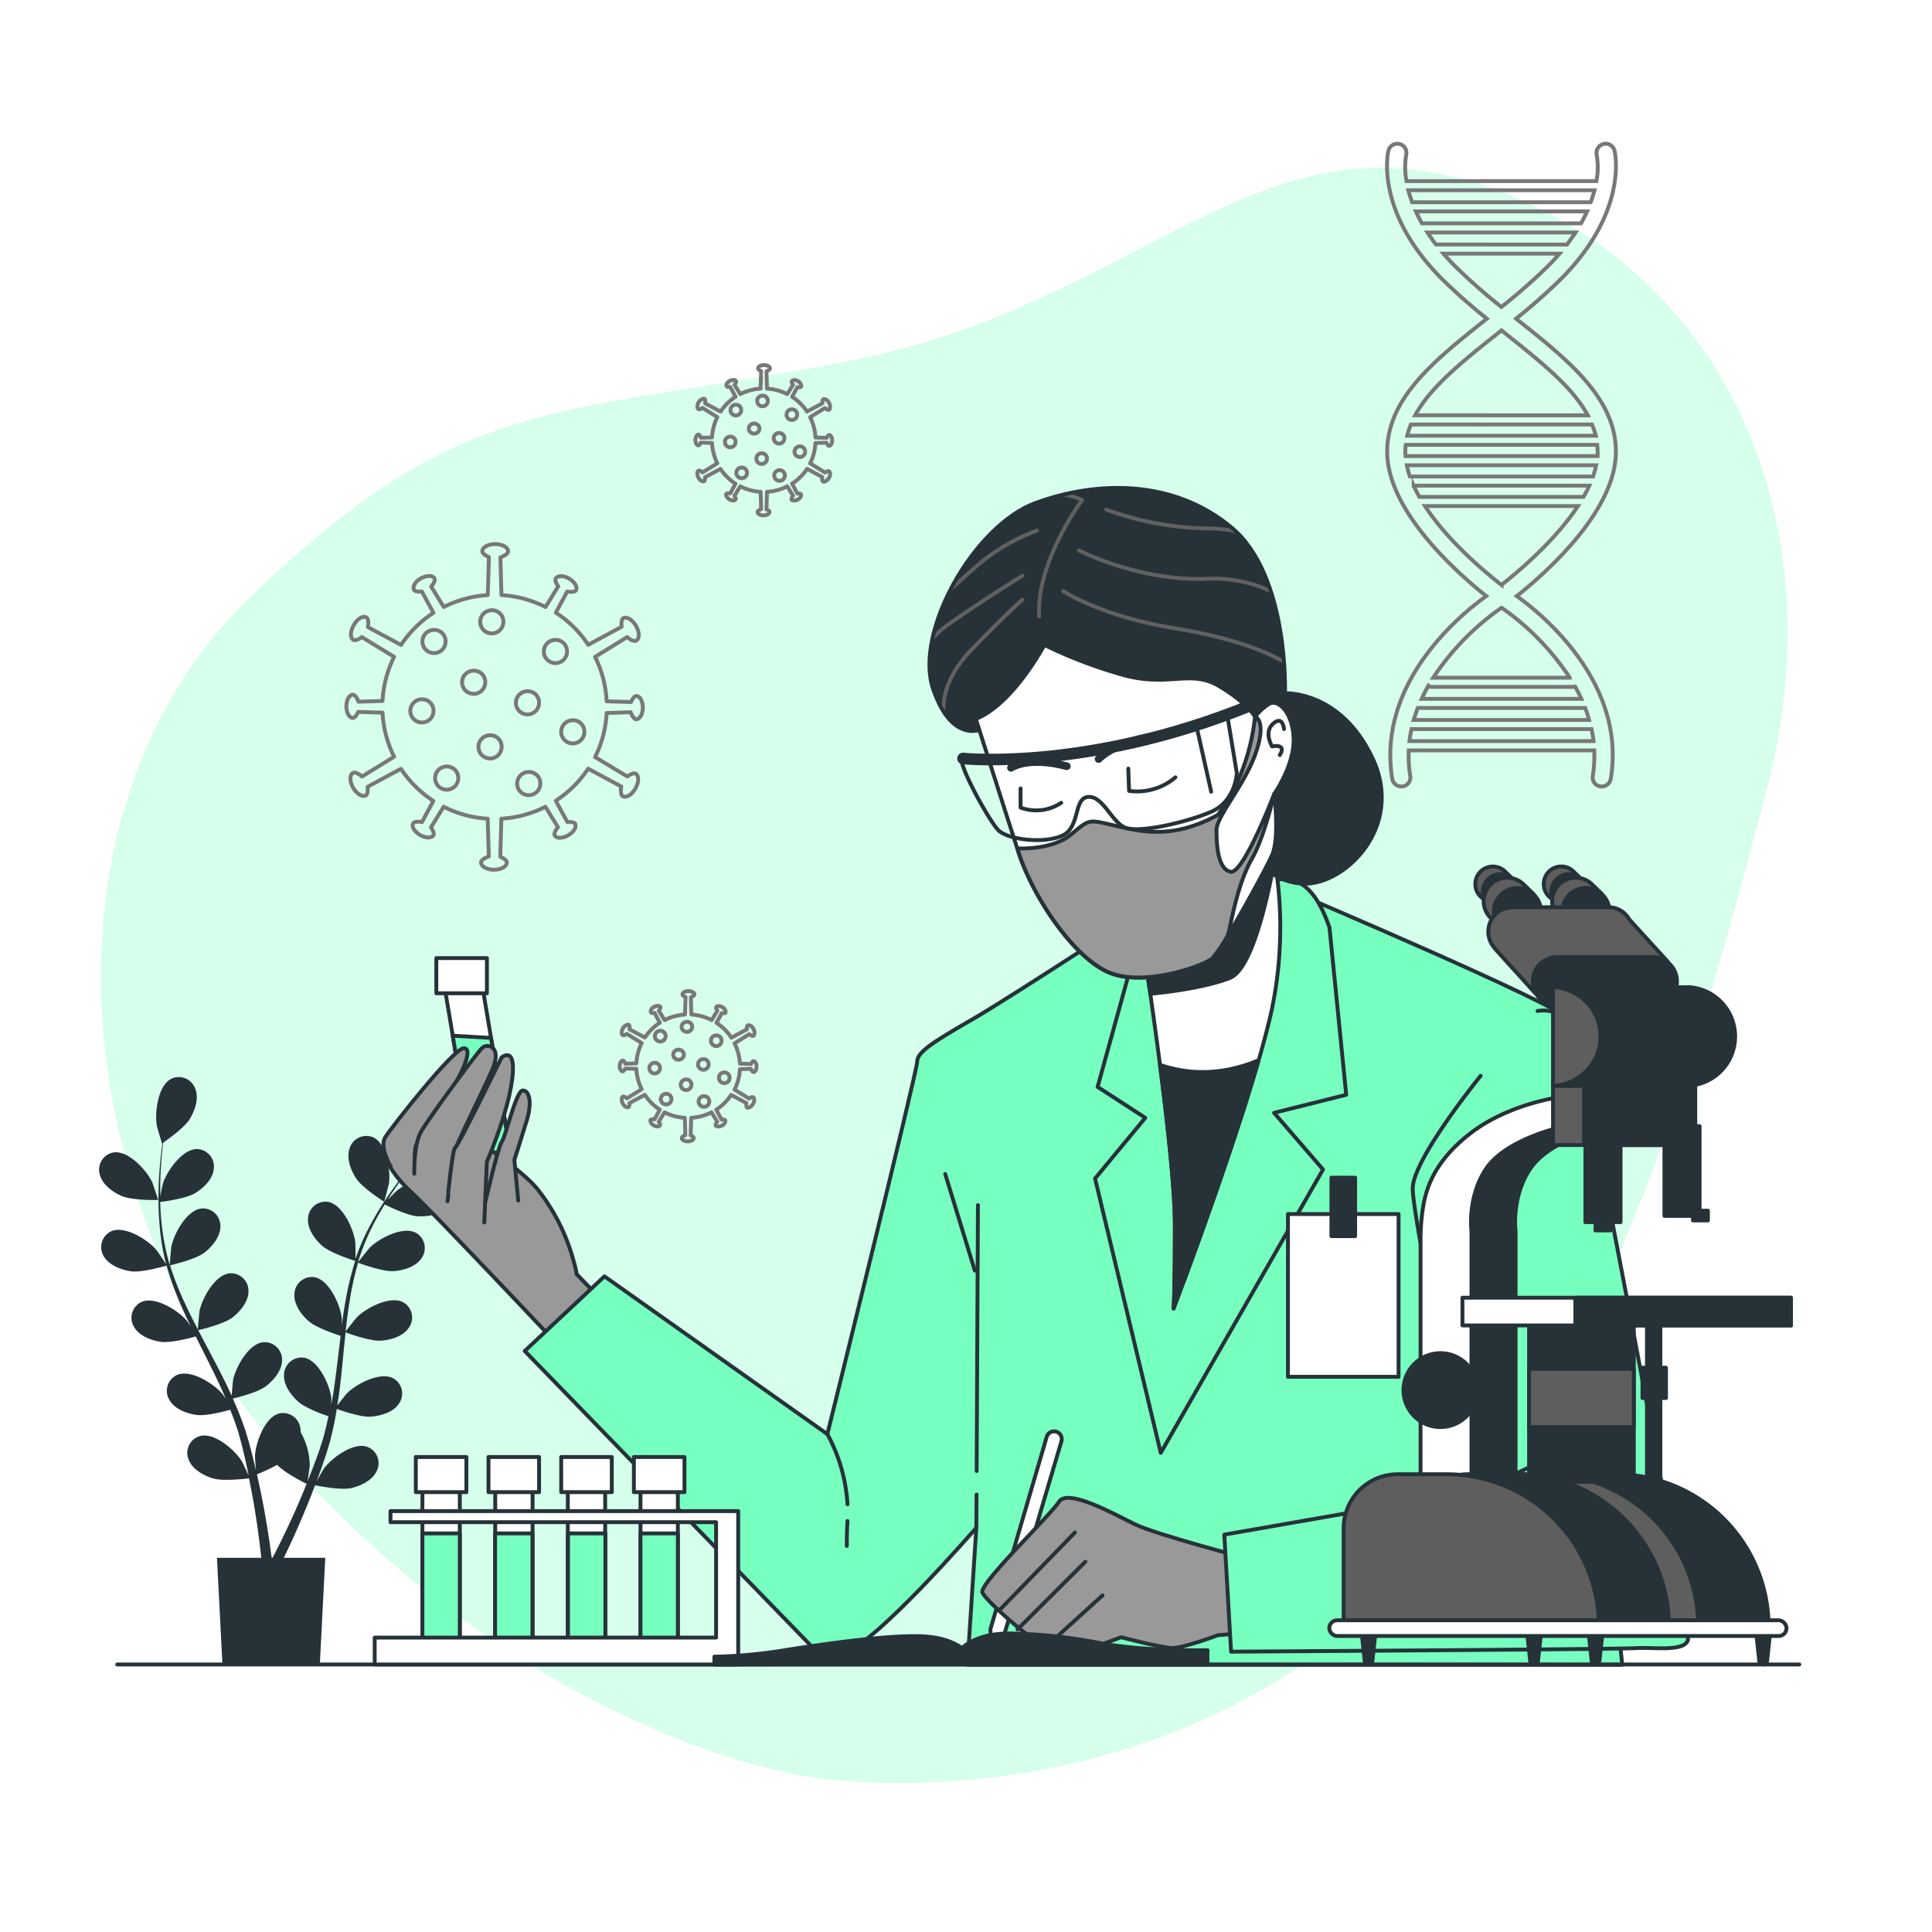 <svg class="animated" id="freepik_stories-blood-test" xmlns="http://www.w3.org/2000/svg" xmlns:xlink="http://www.w3.org/1999/xlink" viewBox="0 0 500 500" version="1.1" xmlns:svgjs="http://svgjs.com/svgjs"><style>svg#freepik_stories-blood-test:not(.animated) .animable {opacity: 0;}svg#freepik_stories-blood-test.animated #freepik--background-simple--inject-82 {animation: 1.5s Infinite  linear floating;animation-delay: 0s;}svg#freepik_stories-blood-test.animated #freepik--Graphics--inject-82 {animation: 1.5s Infinite  linear floating;animation-delay: 0s;}svg#freepik_stories-blood-test.animated #freepik--Plants--inject-82 {animation: 1.5s Infinite  linear floating;animation-delay: 0s;}svg#freepik_stories-blood-test.animated #freepik--Character--inject-82 {animation: 1.5s Infinite  linear floating;animation-delay: 0s;}svg#freepik_stories-blood-test.animated #freepik--Device--inject-82 {animation: 1.5s Infinite  linear floating;animation-delay: 0s;}            @keyframes floating {                0% {                    opacity: 1;                    transform: translateY(0px);                }                50% {                    transform: translateY(-10px);                }                100% {                    opacity: 1;                    transform: translateY(0px);                }            }        </style><g id="freepik--background-simple--inject-82" class="animable" style="transform-origin: 244.374px 252.427px;"><path d="M208.87,459.69s77.87,14.07,142.35-39.53S437.28,277.8,456.66,206.34,446.13,70.4,385.8,48.74,296.21,78.57,219.63,93.52s-99.25,7.31-155.36,61.62S15,314.66,78.9,382.75,208.87,459.69,208.87,459.69Z" style="fill: rgb(119, 255, 192); transform-origin: 244.374px 252.427px;" id="elnkon9eg1tuk" class="animable"></path><g id="el8noyk22pfu"><path d="M208.87,459.69s77.87,14.07,142.35-39.53S437.28,277.8,456.66,206.34,446.13,70.4,385.8,48.74,296.21,78.57,219.63,93.52s-99.25,7.31-155.36,61.62S15,314.66,78.9,382.75,208.87,459.69,208.87,459.69Z" style="fill: rgb(255, 255, 255); opacity: 0.7; transform-origin: 244.374px 252.427px;" class="animable"></path></g></g><g id="freepik--Graphics--inject-82" class="animable animator-active" style="transform-origin: 253.921px 166.288px;"><path d="M163.22,184.33c.24.7.83,1.8,1.44,1.8.94,0,1.7-1.36,1.7-3s-.76-3-1.7-3c-.55,0-1.11,1-1.36,1.56l-6.3-.19A28.85,28.85,0,0,0,154,170l8.3-5.12c.61.53,1.77,1.26,2.35.92.9-.51.88-2.23-.05-3.82s-2.39-2.47-3.28-2c-.53.31-.53,1.54-.44,2.23l-8.64,4.66a29.13,29.13,0,0,0-8.39-8.31l2.94-5.47c.72.14,2,.19,2.28-.34.46-.81-.33-2.15-1.78-3s-3-.86-3.48,0c-.28.48.28,1.45.66,2l-3.29,5.35a29,29,0,0,0-11.4-3.09l-.28-9.75c.77-.26,2-.91,2-1.58,0-1-1.5-1.87-3.34-1.87s-3.34.84-3.34,1.87c0,.61,1.06,1.22,1.71,1.5l-.29,9.83a29,29,0,0,0-11.39,3.09l-3.26-5.29c.49-.55,1.15-1.61.84-2.14-.47-.81-2-.79-3.48,0s-2.25,2.17-1.78,3c.28.48,1.4.48,2,.4l3,5.53a29.26,29.26,0,0,0-8.39,8.31l-8.57-4.62c.16-.79.21-2.16-.38-2.5-.89-.52-2.36.36-3.28,2s-1,3.31-.05,3.82c.53.31,1.59-.31,2.15-.73L102,170a28.68,28.68,0,0,0-3,11.41l-6.23.19c-.23-.7-.82-1.8-1.43-1.8-.94,0-1.7,1.36-1.7,3s.76,3,1.7,3c.55,0,1.11-1,1.36-1.56l6.3.19a28.68,28.68,0,0,0,3,11.41l-8.3,5.12c-.61-.53-1.77-1.26-2.36-.92-.89.51-.87,2.23.05,3.82s2.4,2.47,3.29,2c.53-.31.53-1.54.44-2.23l8.64-4.66a29.26,29.26,0,0,0,8.39,8.31l-2.94,5.47c-.73-.14-2-.19-2.28.34-.47.81.33,2.15,1.78,3s3,.86,3.48.05c.28-.48-.28-1.45-.67-2l3.3-5.35a29,29,0,0,0,11.4,3.09l.28,9.75c-.77.27-2,.91-2,1.58,0,1,1.5,1.87,3.34,1.87s3.34-.84,3.34-1.87c0-.61-1.07-1.22-1.71-1.5l.28-9.83a29,29,0,0,0,11.4-3.09l3.26,5.29c-.49.55-1.15,1.61-.84,2.14.47.81,2,.79,3.48-.05s2.24-2.17,1.78-3c-.28-.48-1.4-.48-2-.4l-3-5.53a29.26,29.26,0,0,0,8.39-8.31l8.56,4.62c-.15.79-.2,2.16.38,2.5.9.51,2.37-.36,3.29-2s.95-3.31.05-3.82c-.53-.31-1.59.31-2.15.73L154,195.93a28.68,28.68,0,0,0,3-11.41Z" style="fill: none; stroke: rgb(120, 120, 120); stroke-linecap: round; stroke-linejoin: round; transform-origin: 128px 182.945px;" id="elxeeuw72w2j" class="animable"></path><path d="M130.27,160.78a3,3,0,1,1-3-2.85A2.93,2.93,0,0,1,130.27,160.78Z" style="fill: none; stroke: rgb(120, 120, 120); stroke-linecap: round; stroke-linejoin: round; transform-origin: 127.274px 160.93px;" id="els8vy8dnc1e" class="animable"></path><path d="M112.19,183.83a3,3,0,1,1-3-2.85A2.93,2.93,0,0,1,112.19,183.83Z" style="fill: none; stroke: rgb(120, 120, 120); stroke-linecap: round; stroke-linejoin: round; transform-origin: 109.194px 183.98px;" id="eljyd7zmlk3n" class="animable"></path><path d="M125.58,176.42a3,3,0,1,1-3-2.85A2.93,2.93,0,0,1,125.58,176.42Z" style="fill: none; stroke: rgb(120, 120, 120); stroke-linecap: round; stroke-linejoin: round; transform-origin: 122.584px 176.57px;" id="el2owfwryv071" class="animable"></path><path d="M118.6,201.22a3,3,0,1,1-3-2.85A2.93,2.93,0,0,1,118.6,201.22Z" style="fill: none; stroke: rgb(120, 120, 120); stroke-linecap: round; stroke-linejoin: round; transform-origin: 115.604px 201.37px;" id="ellf7q40dx32a" class="animable"></path><path d="M151.23,189.25a3,3,0,1,1-3-2.85A2.93,2.93,0,0,1,151.23,189.25Z" style="fill: none; stroke: rgb(120, 120, 120); stroke-linecap: round; stroke-linejoin: round; transform-origin: 148.234px 189.4px;" id="eletvpd57zo0c" class="animable"></path><path d="M129.82,193.14a3,3,0,1,1-3-2.85A2.93,2.93,0,0,1,129.82,193.14Z" style="fill: none; stroke: rgb(120, 120, 120); stroke-linecap: round; stroke-linejoin: round; transform-origin: 126.824px 193.29px;" id="elo6d1axxvii" class="animable"></path><path d="M139.51,181.74a3,3,0,1,1-3-2.85A2.93,2.93,0,0,1,139.51,181.74Z" style="fill: none; stroke: rgb(120, 120, 120); stroke-linecap: round; stroke-linejoin: round; transform-origin: 136.514px 181.89px;" id="ellpfmihpks7c" class="animable"></path><path d="M146.74,168.46a3,3,0,1,1-3-2.85A2.93,2.93,0,0,1,146.74,168.46Z" style="fill: none; stroke: rgb(120, 120, 120); stroke-linecap: round; stroke-linejoin: round; transform-origin: 143.744px 168.61px;" id="elfn632ny0a7m" class="animable"></path><path d="M139.83,202.64a3,3,0,1,1-3-2.85A2.92,2.92,0,0,1,139.83,202.64Z" style="fill: none; stroke: rgb(120, 120, 120); stroke-linecap: round; stroke-linejoin: round; transform-origin: 136.834px 202.789px;" id="el0avnamw7dsm" class="animable"></path><path d="M115.32,165.87a3,3,0,1,1-3-2.85A2.92,2.92,0,0,1,115.32,165.87Z" style="fill: none; stroke: rgb(120, 120, 120); stroke-linecap: round; stroke-linejoin: round; transform-origin: 112.324px 166.019px;" id="elznc7em3nwzc" class="animable"></path><path d="M194.35,276.6c.11.32.38.83.66.83.43,0,.79-.63.79-1.4s-.36-1.4-.79-1.4c-.25,0-.51.45-.63.72l-2.9-.09A13.31,13.31,0,0,0,190.1,270l3.82-2.36c.28.24.82.58,1.09.42s.4-1,0-1.76-1.11-1.14-1.52-.9c-.24.14-.24.7-.2,1l-4,2.15a13.32,13.32,0,0,0-3.87-3.83l1.36-2.52c.33.06.91.08,1-.16s-.15-1-.82-1.38-1.39-.4-1.6,0c-.13.22.12.67.3.9L184.18,264a13.44,13.44,0,0,0-5.25-1.43l-.14-4.49c.36-.13.92-.42.92-.73,0-.48-.69-.86-1.54-.86s-1.54.38-1.54.86c0,.28.49.56.79.69l-.14,4.53A13.44,13.44,0,0,0,172,264l-1.5-2.44c.22-.26.52-.74.38-1s-.93-.36-1.6,0-1,1-.82,1.38.64.22.93.19l1.38,2.55a13.32,13.32,0,0,0-3.87,3.83l-4-2.13c.07-.36.09-1-.18-1.15s-1.09.16-1.51.9-.44,1.53,0,1.76c.25.15.74-.14,1-.33l3.86,2.38a13.31,13.31,0,0,0-1.38,5.26l-2.87.09c-.11-.33-.38-.83-.66-.83s-.79.62-.79,1.4.36,1.4.79,1.4c.25,0,.51-.45.63-.72l2.9.08a13.32,13.32,0,0,0,1.38,5.27l-3.82,2.36c-.28-.25-.82-.58-1.09-.43s-.4,1,0,1.77,1.11,1.14,1.52.9c.24-.14.24-.71.2-1l4-2.15a13.36,13.36,0,0,0,3.87,3.84l-1.36,2.52c-.33-.07-.91-.09-1.05.16s.15,1,.82,1.38,1.39.39,1.61,0-.13-.67-.31-.91l1.52-2.46a13.26,13.26,0,0,0,5.25,1.42l.14,4.5c-.36.12-.92.42-.92.73,0,.47.69.86,1.54.86s1.54-.39,1.54-.86c0-.28-.49-.57-.79-.69l.14-4.54a13.26,13.26,0,0,0,5.25-1.42l1.5,2.43c-.22.26-.52.75-.38,1s.93.37,1.6,0,1-1,.82-1.38c-.13-.22-.64-.22-.93-.18l-1.38-2.55a13.36,13.36,0,0,0,3.87-3.84l3.95,2.13c-.07.37-.09,1,.18,1.16s1.09-.17,1.52-.91.43-1.52,0-1.76c-.25-.14-.74.14-1,.34L190.1,282a13.32,13.32,0,0,0,1.38-5.27Z" style="fill: none; stroke: rgb(120, 120, 120); stroke-linecap: round; stroke-linejoin: round; transform-origin: 178.085px 275.935px;" id="el0esw19xeu0s" class="animable"></path><ellipse cx="177.77" cy="265.74" rx="1.38" ry="1.31" style="fill: none; stroke: rgb(120, 120, 120); stroke-linecap: round; stroke-linejoin: round; transform-origin: 177.77px 265.74px;" id="elgjxn02to0ls" class="animable"></ellipse><path d="M170.81,276.37a1.38,1.38,0,1,1-1.38-1.32A1.35,1.35,0,0,1,170.81,276.37Z" style="fill: none; stroke: rgb(120, 120, 120); stroke-linecap: round; stroke-linejoin: round; transform-origin: 169.431px 276.43px;" id="el1d1hzg93s42" class="animable"></path><ellipse cx="175.61" cy="272.95" rx="1.38" ry="1.31" style="fill: none; stroke: rgb(120, 120, 120); stroke-linecap: round; stroke-linejoin: round; transform-origin: 175.61px 272.95px;" id="el9ly4bq30khs" class="animable"></ellipse><path d="M173.77,284.39a1.38,1.38,0,1,1-1.38-1.32A1.35,1.35,0,0,1,173.77,284.39Z" style="fill: none; stroke: rgb(120, 120, 120); stroke-linecap: round; stroke-linejoin: round; transform-origin: 172.391px 284.45px;" id="elxcynluf7o4" class="animable"></path><path d="M188.82,278.87a1.38,1.38,0,1,1-1.38-1.32A1.35,1.35,0,0,1,188.82,278.87Z" style="fill: none; stroke: rgb(120, 120, 120); stroke-linecap: round; stroke-linejoin: round; transform-origin: 187.441px 278.93px;" id="el185s2s0ialf" class="animable"></path><path d="M178.94,280.66a1.38,1.38,0,1,1-1.38-1.31A1.35,1.35,0,0,1,178.94,280.66Z" style="fill: none; stroke: rgb(120, 120, 120); stroke-linecap: round; stroke-linejoin: round; transform-origin: 177.562px 280.73px;" id="elwytr8arp0rc" class="animable"></path><path d="M183.41,275.4a1.38,1.38,0,1,1-1.38-1.31A1.35,1.35,0,0,1,183.41,275.4Z" style="fill: none; stroke: rgb(120, 120, 120); stroke-linecap: round; stroke-linejoin: round; transform-origin: 182.032px 275.47px;" id="el1npsvdschmsi" class="animable"></path><path d="M186.75,269.28a1.38,1.38,0,1,1-1.38-1.32A1.35,1.35,0,0,1,186.75,269.28Z" style="fill: none; stroke: rgb(120, 120, 120); stroke-linecap: round; stroke-linejoin: round; transform-origin: 185.371px 269.34px;" id="elq2y7k5djxg8" class="animable"></path><path d="M183.56,285a1.38,1.38,0,1,1-1.38-1.31A1.35,1.35,0,0,1,183.56,285Z" style="fill: none; stroke: rgb(120, 120, 120); stroke-linecap: round; stroke-linejoin: round; transform-origin: 182.182px 285.07px;" id="elw33dwg9qvn9" class="animable"></path><path d="M172.26,268.08a1.39,1.39,0,1,1-1.39-1.31A1.35,1.35,0,0,1,172.26,268.08Z" style="fill: none; stroke: rgb(120, 120, 120); stroke-linecap: round; stroke-linejoin: round; transform-origin: 170.872px 268.16px;" id="elwqp02mnldgf" class="animable"></path><path d="M213.91,114.56c.11.33.38.83.66.83.44,0,.79-.62.79-1.4s-.35-1.4-.79-1.4c-.25,0-.51.45-.63.72l-2.9-.08a13.32,13.32,0,0,0-1.38-5.27l3.82-2.36c.29.25.82.58,1.09.43s.4-1,0-1.77-1.11-1.14-1.52-.9c-.24.14-.24.71-.2,1l-4,2.15A13.36,13.36,0,0,0,205,102.7l1.36-2.52c.33.07.91.09,1-.16s-.15-1-.82-1.37-1.39-.4-1.6,0,.13.67.3.91L203.74,102a13.26,13.26,0,0,0-5.25-1.42l-.13-4.5c.35-.12.91-.42.91-.73,0-.47-.69-.86-1.54-.86s-1.54.39-1.54.86c0,.28.49.57.79.69l-.13,4.54a13.26,13.26,0,0,0-5.26,1.42l-1.5-2.43c.22-.26.52-.75.38-1s-.93-.37-1.6,0-1,1-.82,1.38c.13.22.64.22.93.18l1.38,2.55a13.36,13.36,0,0,0-3.87,3.84l-4-2.13c.07-.37.09-1-.18-1.16s-1.09.17-1.51.91-.44,1.52,0,1.76c.25.14.74-.14,1-.34l3.85,2.38a13.49,13.49,0,0,0-1.38,5.27l-2.87.08c-.11-.32-.38-.83-.66-.83s-.78.63-.78,1.4.35,1.4.78,1.4c.25,0,.51-.44.63-.72l2.9.09a13.48,13.48,0,0,0,1.38,5.26l-3.82,2.36c-.28-.24-.82-.58-1.09-.42s-.4,1,0,1.76,1.11,1.14,1.52.91c.24-.15.24-.71.2-1l4-2.15a13.32,13.32,0,0,0,3.87,3.83L189,127.69c-.33-.06-.91-.08-1.05.16s.15,1,.82,1.38,1.39.4,1.61,0c.12-.22-.13-.67-.31-.9l1.52-2.47a13.49,13.49,0,0,0,5.26,1.43l.13,4.49c-.36.13-.92.42-.92.73,0,.48.69.87,1.54.87s1.54-.39,1.54-.87c0-.28-.49-.56-.78-.69l.13-4.53a13.44,13.44,0,0,0,5.25-1.43l1.51,2.44c-.23.26-.53.74-.39,1s.93.36,1.6,0,1-1,.82-1.38c-.13-.22-.64-.22-.93-.19L205,125.17a13.32,13.32,0,0,0,3.87-3.83l3.95,2.13c-.07.37-.09,1,.18,1.15s1.09-.16,1.52-.9.43-1.53,0-1.76c-.24-.14-.74.14-1,.33l-3.86-2.38a13.31,13.31,0,0,0,1.38-5.26Z" style="fill: none; stroke: rgb(120, 120, 120); stroke-linecap: round; stroke-linejoin: round; transform-origin: 197.66px 113.935px;" id="elqudgwyr752" class="animable"></path><path d="M198.71,103.7a1.38,1.38,0,1,1-1.38-1.31A1.34,1.34,0,0,1,198.71,103.7Z" style="fill: none; stroke: rgb(120, 120, 120); stroke-linecap: round; stroke-linejoin: round; transform-origin: 197.332px 103.77px;" id="el39vlyg3m0r2" class="animable"></path><path d="M190.37,114.33A1.38,1.38,0,1,1,189,113,1.35,1.35,0,0,1,190.37,114.33Z" style="fill: none; stroke: rgb(120, 120, 120); stroke-linecap: round; stroke-linejoin: round; transform-origin: 188.991px 114.38px;" id="els29qmku91fg" class="animable"></path><ellipse cx="195.17" cy="110.91" rx="1.38" ry="1.31" style="fill: none; stroke: rgb(120, 120, 120); stroke-linecap: round; stroke-linejoin: round; transform-origin: 195.17px 110.91px;" id="ela1xsz3pi3df" class="animable"></ellipse><path d="M193.33,122.35A1.38,1.38,0,1,1,192,121,1.35,1.35,0,0,1,193.33,122.35Z" style="fill: none; stroke: rgb(120, 120, 120); stroke-linecap: round; stroke-linejoin: round; transform-origin: 191.95px 122.379px;" id="elkdsim81qgs" class="animable"></path><path d="M208.38,116.83a1.38,1.38,0,1,1-1.38-1.31A1.34,1.34,0,0,1,208.38,116.83Z" style="fill: none; stroke: rgb(120, 120, 120); stroke-linecap: round; stroke-linejoin: round; transform-origin: 207.002px 116.9px;" id="el0e5sgru5eiqn" class="animable"></path><path d="M198.5,118.63a1.38,1.38,0,1,1-1.38-1.32A1.35,1.35,0,0,1,198.5,118.63Z" style="fill: none; stroke: rgb(120, 120, 120); stroke-linecap: round; stroke-linejoin: round; transform-origin: 197.121px 118.69px;" id="elcs3zbagizmk" class="animable"></path><path d="M203,113.37a1.38,1.38,0,1,1-1.38-1.32A1.35,1.35,0,0,1,203,113.37Z" style="fill: none; stroke: rgb(120, 120, 120); stroke-linecap: round; stroke-linejoin: round; transform-origin: 201.621px 113.43px;" id="el0h9mwtwuxw5i" class="animable"></path><path d="M206.31,107.24a1.38,1.38,0,1,1-1.38-1.31A1.35,1.35,0,0,1,206.31,107.24Z" style="fill: none; stroke: rgb(120, 120, 120); stroke-linecap: round; stroke-linejoin: round; transform-origin: 204.932px 107.31px;" id="el5gz2f73k2dv" class="animable"></path><path d="M203.12,123a1.38,1.38,0,1,1-1.38-1.32A1.34,1.34,0,0,1,203.12,123Z" style="fill: none; stroke: rgb(120, 120, 120); stroke-linecap: round; stroke-linejoin: round; transform-origin: 201.741px 123.06px;" id="elj4577gigqf" class="animable"></path><path d="M191.82,106.05a1.39,1.39,0,1,1-1.38-1.31A1.34,1.34,0,0,1,191.82,106.05Z" style="fill: none; stroke: rgb(120, 120, 120); stroke-linecap: round; stroke-linejoin: round; transform-origin: 190.432px 106.13px;" id="el0s3klo6eajq" class="animable"></path><path d="M418.19,116.91c0-13.87-12.36-23.71-25.45-34.13-.13-.1-.26-.2-.38-.31a148.63,148.63,0,0,0,11.54-10.2C421.39,54.78,418,39.64,417.83,39A2.35,2.35,0,0,0,415,37.26a2.38,2.38,0,0,0-1.77,2.84,19.26,19.26,0,0,1-.07,6.78H364a19.49,19.49,0,0,1-.08-6.78,2.36,2.36,0,0,0-4.59-1.1c-.16.64-3.56,15.78,13.92,33.27a150.64,150.64,0,0,0,11.55,10.2l-.38.31C371.34,93.2,359,103,359,116.91c0,15.11,17.52,30.87,25.64,37.36-5.88,4.19-28.46,22.07-24.33,47.26a2.37,2.37,0,0,0,2.33,2,1.69,1.69,0,0,0,.38,0,2.36,2.36,0,0,0,1.95-2.71,31.72,31.72,0,0,1-.38-6.61h48a32.42,32.42,0,0,1-.38,6.61,2.35,2.35,0,0,0,1.95,2.71,1.64,1.64,0,0,0,.38,0,2.37,2.37,0,0,0,2.33-2c4.14-25.27-18.6-43.18-24.33-47.26C400.62,147.83,418.19,132.05,418.19,116.91Zm-54.49,0a17.53,17.53,0,0,1,.11-1.78h49.55a17.53,17.53,0,0,1,.1,1.78c0,.37,0,.75,0,1.13H363.76C363.73,117.66,363.7,117.28,363.7,116.91Zm49.38,3.5a22.82,22.82,0,0,1-.8,2.9H364.89a21.28,21.28,0,0,1-.8-2.9Zm-.1-7.64H364.19a20.54,20.54,0,0,1,.94-2.91H412A20.54,20.54,0,0,1,413,112.77Zm-47.13,12.91h45.46c-.44,1-.94,1.94-1.49,2.91H367.34C366.79,127.62,366.29,126.65,365.85,125.68Zm3.58-65.51h38.31c-.66,1-1.38,2-2.2,3.11H371.62C370.81,62.22,370.09,61.19,369.43,60.17Zm39.74-2.36H368c-.6-1.07-1.11-2.1-1.56-3.1h44.31C410.29,55.71,409.77,56.74,409.17,57.81Zm3.49-8.57a29.9,29.9,0,0,1-1,3.1H365.46c-.4-1.09-.71-2.13-1-3.1ZM376.61,68.92c-1.11-1.11-2.12-2.2-3.05-3.28h30.05c-.93,1.08-1.94,2.17-3.05,3.28a150.81,150.81,0,0,1-12,10.53A150.66,150.66,0,0,1,376.61,68.92Zm10.76,17.56,1.21-1,1.22,1c9,7.19,17.17,13.7,21.12,21H366.24C370.2,100.18,378.33,93.67,387.37,86.48Zm-16.94,91.28h36.9a1.08,1.08,0,0,0,.31-.07c.58,1,1.11,2.08,1.61,3.17H367.92c.54-1.17,1.12-2.3,1.74-3.4A1.17,1.17,0,0,0,370.43,177.76Zm-3.51,5.46h43.33c.39,1,.73,2.05,1,3.11h-45.4C366.19,185.27,366.53,184.23,366.92,183.22Zm-2.16,8.57c.12-1,.31-2.08.53-3.1h46.59c.22,1,.4,2.05.53,3.1Zm41.5-16.4H370.91a67.14,67.14,0,0,1,17.67-18.1l.05,0A67.14,67.14,0,0,1,406.26,175.39Zm-17.67-24c-4.59-3.59-14-11.52-19.8-20.42h39.58C402.51,139.86,393.12,147.81,388.59,151.37Z" style="fill: none; stroke: rgb(120, 120, 120); stroke-miterlimit: 10; transform-origin: 388.582px 120.369px;" id="elv6w08eq0bq" class="animable"></path></g><g id="freepik--Plants--inject-82" class="animable" style="transform-origin: 74.508px 354.576px;"><path d="M31.47,309.51c2.75,1.2,9.46,1.05,9.47,1.05s-1.44-4.4-1.57-4.66c-1.48-3.09-6.13-8.18-9.93-7.66a4.52,4.52,0,0,0-3.63,5.67C26.44,306.54,29.13,308.49,31.47,309.51Z" style="fill: rgb(38, 50, 56); transform-origin: 33.293px 304.385px;" id="elj4hzh2kfw5" class="animable"></path><path d="M33.79,329c2.85.42,8.84-1.32,9.32-1.46a80.56,80.56,0,0,0,3.63,10.06c.83,1.9,1.72,3.8,2.63,5.69-.54-.8-1-1.51-1.12-1.6-2.23-2.59-8.07-6.26-11.59-4.77a4.53,4.53,0,0,0-2,6.43c1.3,2.37,4.42,3.54,6.94,3.91s7.7-1,9.06-1.39c.36.72.71,1.45,1.07,2.17,1.73,3.45,3.48,6.89,5.09,10.32.57,1.21,1.08,2.42,1.6,3.63-.48-.72-.9-1.31-1-1.39-2.24-2.59-8.07-6.27-11.6-4.77a4.52,4.52,0,0,0-2,6.43c1.3,2.37,4.41,3.54,6.94,3.91s7.2-.88,8.81-1.32c.5,1.25,1,2.5,1.42,3.74.27.85.59,1.65.81,2.52s.47,1.71.71,2.55c.39,1.64.81,3.32,1.15,4.92.24,1.12.46,2.18.68,3.26-.55-1.21-1.68-3.55-1.8-3.74-1.82-2.89-7-7.41-10.74-6.47a4.53,4.53,0,0,0-3,6.06c.92,2.53,3.82,4.16,6.26,4.91,2.69.82,8.64.07,9.38,0,.36,1.78.69,3.51,1,5.15,1,5.68,1.62,10.45,2,13.79.07.59.12,1.12.18,1.62H56.15l1.4,27.24H82.79l1.39-27.24H73.46c.08-.16.15-.32.23-.49,1.48-3.07,3.52-7.47,5.72-12.87.7-1.7,1.42-3.53,2.13-5.42.72.15,6.61,1.35,9.36.73,2.48-.57,5.5-2,6.61-4.44a4.52,4.52,0,0,0-2.5-6.25c-3.62-1.22-9.16,2.9-11.19,5.65-.12.16-1.22,2.06-1.89,3.28.29-.78.57-1.52.86-2.32.58-1.58,1.11-3.17,1.69-4.88l.76-2.54c.27-.84.45-1.76.68-2.65.49-2.07.89-4.19,1.24-6.34,1.39.51,6.32,2.22,8.88,2s5.74-1.11,7.21-3.37a4.53,4.53,0,0,0-1.52-6.57c-3.4-1.75-9.5,1.48-11.92,3.89-.15.15-1.69,2.08-2.52,3.15.2-1.29.41-2.58.58-3.89.47-3.8.83-7.65,1.2-11.5.12-1.17.24-2.34.37-3.52.49.19,6.31,2.35,9.17,2.15,2.55-.18,5.74-1.11,7.22-3.37A4.54,4.54,0,0,0,104.3,337c-3.4-1.75-9.49,1.48-11.91,3.89-.19.18-2.4,2.95-2.93,3.69.27-2.59.57-5.16,1-7.68a80.06,80.06,0,0,1,2.21-10.11c.23.09,6.29,2.38,9.23,2.17,2.54-.18,5.73-1.11,7.21-3.37a4.53,4.53,0,0,0-1.52-6.57c-3.4-1.75-9.5,1.48-11.92,3.89-.19.19-2.57,3.17-3,3.75.06-.2.1-.4.16-.59a58.22,58.22,0,0,1,4-9.56c.87-1.71,1.8-3.28,2.73-4.8,1.09.54,6.08,3,8.74,3.07s5.83-.47,7.54-2.56a4.53,4.53,0,0,0-.79-6.69c-3.19-2.12-9.6.42-12.27,2.55-.15.12-1.5,1.46-2.46,2.45.43-.68.86-1.38,1.29-2,1.6-2.41,3.22-4.51,4.66-6.37.83-1.05,1.6-2,2.33-2.84,1.35,0,6.76-.19,9.13-1.3s5-3.11,5.51-5.75a4.54,4.54,0,0,0-3.79-5.58c-3.8-.41-8.32,4.81-9.71,7.93-.12.27-1.52,4.7-1.45,4.7h.08c-.72.82-1.48,1.7-2.29,2.68-1.49,1.83-3.15,3.91-4.81,6.3a78.32,78.32,0,0,0-5,7.94A58.8,58.8,0,0,0,92,325.8s0,.08,0,.12c0-1.12,0-4.26-.06-4.5-.44-3.39-3.28-9.67-7-10.37a4.52,4.52,0,0,0-5.22,4.26c-.22,2.69,1.73,5.38,3.63,7.08,2.15,1.92,8.11,3.78,8.58,3.92a81.39,81.39,0,0,0-2.52,10.4c-.36,2-.67,4.12-.94,6.2,0-1,0-1.84-.05-2-.44-3.39-3.28-9.67-7-10.37a4.53,4.53,0,0,0-5.22,4.26c-.22,2.69,1.73,5.38,3.64,7.08s7,3.41,8.32,3.84c-.1.8-.21,1.6-.3,2.4-.46,3.84-.9,7.67-1.45,11.42-.19,1.32-.43,2.61-.67,3.91,0-.86,0-1.59,0-1.7-.44-3.39-3.28-9.67-7-10.37a4.54,4.54,0,0,0-5.23,4.26c-.22,2.69,1.74,5.38,3.64,7.08S83.44,366,85,366.52c-.28,1.32-.56,2.64-.89,3.91-.24.86-.42,1.7-.71,2.55s-.55,1.69-.81,2.52c-.58,1.58-1.16,3.21-1.76,4.74-.41,1.06-.82,2.07-1.23,3.08.21-1.31.56-3.88.56-4.1a17.57,17.57,0,0,0-2.35-8.56,4.81,4.81,0,0,0-.07-1,4.52,4.52,0,0,0-5.53-3.84c-3.7,1-6,7.48-6.22,10.89,0,.2.12,2.4.23,3.78-.19-.8-.36-1.59-.56-2.41-.39-1.64-.82-3.26-1.29-5-.25-.84-.5-1.68-.76-2.53s-.6-1.72-.89-2.59c-.74-2-1.57-4-2.46-6,1.43-.34,6.49-1.63,8.53-3.19S73,354.7,73,352a4.53,4.53,0,0,0-4.89-4.63c-3.81.41-7.11,6.47-7.8,9.82,0,.21-.27,2.66-.36,4-.55-1.19-1.08-2.38-1.67-3.56-1.7-3.43-3.53-6.84-5.34-10.25l-1.64-3.14c.52-.12,6.57-1.52,8.85-3.27,2-1.55,4.17-4.09,4.15-6.79a4.53,4.53,0,0,0-4.89-4.64c-3.81.41-7.11,6.47-7.8,9.82,0,.25-.37,3.79-.41,4.69-1.19-2.31-2.37-4.62-3.43-6.94A79,79,0,0,1,44,327.47c.23-.06,6.56-1.49,8.89-3.28,2-1.56,4.17-4.1,4.15-6.8a4.54,4.54,0,0,0-4.89-4.64c-3.8.42-7.1,6.48-7.79,9.82-.06.27-.4,4.07-.41,4.76-.06-.19-.14-.38-.2-.57a58.28,58.28,0,0,1-1.93-10.18c-.22-1.9-.31-3.73-.37-5.51,1.21-.15,6.71-.88,9-2.26s4.6-3.61,4.88-6.3A4.53,4.53,0,0,0,51,297.37c-3.83,0-7.77,5.65-8.83,8.9-.06.18-.44,2-.7,3.4,0-.81,0-1.64,0-2.41,0-2.89.19-5.54.37-7.88.12-1.34.25-2.54.38-3.66,1.11-.76,5.53-3.89,6.89-6.12s2.42-5.32,1.42-7.84a4.53,4.53,0,0,0-6.23-2.56c-3.4,1.76-4.29,8.6-3.73,12,0,.29,1.33,4.76,1.39,4.72l.07,0c-.15,1.07-.3,2.23-.43,3.5-.24,2.35-.48,5-.55,7.9a81.53,81.53,0,0,0,.23,9.38A58.5,58.5,0,0,0,42.94,327a.56.56,0,0,1,0,.12c-.6-.95-2.37-3.54-2.53-3.72-2.23-2.58-8.07-6.26-11.59-4.77a4.54,4.54,0,0,0-2,6.44C28.15,327.42,31.27,328.59,33.79,329ZM71.73,379.1c2,2.12,7,4.6,7.62,4.92-.68,1.68-1.36,3.31-2,4.83-2.3,5.29-4.41,9.61-5.93,12.61-.31.6-.58,1.14-.84,1.63H70.3c-.08-.58-.16-1.22-.26-1.94-.46-3.37-1.19-8.17-2.33-13.89-.35-1.8-.77-3.73-1.21-5.7A49.88,49.88,0,0,0,71.73,379.1Z" style="fill: rgb(38, 50, 56); transform-origin: 74.777px 354.576px;" id="el5ii2949t9ii" class="animable"></path><path d="M99.4,311c.06,0,1.22-4.47,1.26-4.76.47-3.38-.61-10.2-4-11.86a4.52,4.52,0,0,0-6.16,2.73c-.93,2.54.24,5.65,1.63,7.79C93.71,307.41,99.39,311,99.4,311Z" style="fill: rgb(38, 50, 56); transform-origin: 95.466px 302.49px;" id="elrtuewjp9pyb" class="animable"></path></g><g id="freepik--Character--inject-82" class="animable" style="transform-origin: 248px 278.561px;"><path d="M127.19,298.5h0a4.84,4.84,0,0,1-5.58-4l-7.43-44.31,9.54-1.61,7.43,44.32A4.82,4.82,0,0,1,127.19,298.5Z" style="fill: rgb(255, 255, 255); stroke: rgb(38, 50, 56); stroke-linecap: round; stroke-linejoin: round; transform-origin: 122.702px 273.573px;" id="elwe6h1i1ok3" class="animable"></path><path d="M127.07,268.61l-9.9-.57,4.44,26.49a4.84,4.84,0,1,0,9.54-1.6Z" style="fill: rgb(119, 255, 192); stroke: rgb(38, 50, 56); stroke-linecap: round; stroke-linejoin: round; transform-origin: 124.21px 283.394px;" id="eljwzerrnwntj" class="animable"></path><g id="elfg03xhkx5ok"><rect x="112.92" y="247.95" width="13.09" height="9.11" style="fill: rgb(255, 255, 255); stroke: rgb(38, 50, 56); stroke-linecap: round; stroke-linejoin: round; transform-origin: 119.465px 252.505px; transform: rotate(-9.53deg);" class="animable"></rect></g><path d="M143.77,347.37s-31.43-33.35-37-38.51-7.35-9.15-7.15-11.48,7.19-9.42,10.79-9.12S134.09,301.32,139.3,308a51.39,51.39,0,0,1,8.81,17.16c1.16,3.93,1.11,4.57,1.11,4.57l8.05,8.35Z" style="fill: rgb(153, 153, 153); stroke: rgb(38, 50, 56); stroke-linecap: round; stroke-linejoin: round; transform-origin: 128.438px 317.81px;" id="elz5fzyexhhs" class="animable"></path><path d="M101.08,301.82s-2.94-4.92-1.39-7.47,17.64-23,20.32-23.06-.58,7-4.4,12.68-8,12-8.11,13-.22,2.66-.22,2.66" style="fill: rgb(153, 153, 153); stroke: rgb(38, 50, 56); stroke-linecap: round; stroke-linejoin: round; transform-origin: 110.115px 286.555px;" id="elxld9v4f0qzj" class="animable"></path><path d="M107.22,303.77s-.23-7.48,1.77-10.94,14.51-20.55,15.89-21.71,5.14-.22,2.51,5.75-9.79,20.09-9.93,21.79-1.66,12.23-1.66,12.23" style="fill: rgb(153, 153, 153); stroke: rgb(38, 50, 56); stroke-linecap: round; stroke-linejoin: round; transform-origin: 117.757px 290.789px;" id="ela9m2jpha8kl" class="animable"></path><path d="M116,308.56s1.16-11.42,1.82-11.58,12-23.32,12-23.32,3.9-3.3,2.72,5.77S126,300.65,126,300.65l-.67,15.73" style="fill: rgb(153, 153, 153); stroke: rgb(38, 50, 56); stroke-linecap: round; stroke-linejoin: round; transform-origin: 124.381px 294.727px;" id="elfc8js2kzezj" class="animable"></path><path d="M125.6,311.07s3.34-14.44,4.29-15.64,3.66-13.14,5.37-13.21,2.52,3,1.06,7.77-3.2,10.19-3.2,10.19l1,10.54" style="fill: rgb(153, 153, 153); stroke: rgb(38, 50, 56); stroke-linecap: round; stroke-linejoin: round; transform-origin: 131.339px 296.644px;" id="elphg66as0yk" class="animable"></path><path d="M218.74,427.37c7.4-1.4,33.94-32,33.94-32l-2.31,35.48H419.84c-2.07-17.19-13.38-164.32-14.52-167.36-1.21-3.23-71.58-33.05-71.58-33.05l-31.86,1.21S262,257.86,251.47,263.91s-14.11,8.47-14.11,10.89-23.24,96.35-23.24,96.35l-57.69-40.83L135.8,349.64l75.27,77.5S211.34,428.78,218.74,427.37Z" style="fill: rgb(119, 255, 192); stroke: rgb(38, 50, 56); stroke-linecap: round; stroke-linejoin: round; transform-origin: 277.82px 330.645px;" id="elnjgt9ktfzp" class="animable"></path><line x1="252.76" y1="380.69" x2="253.09" y2="311.89" style="fill: none; stroke: rgb(38, 50, 56); stroke-linecap: round; stroke-linejoin: round; transform-origin: 252.925px 346.29px;" id="el3v5nf06wms7" class="animable"></line><line x1="252.68" y1="395.37" x2="252.73" y2="386.78" style="fill: none; stroke: rgb(38, 50, 56); stroke-linecap: round; stroke-linejoin: round; transform-origin: 252.705px 391.075px;" id="elg9vj5j3xbkh" class="animable"></line><line x1="252.28" y1="328.83" x2="244.62" y2="303.83" style="fill: none; stroke: rgb(38, 50, 56); stroke-linecap: round; stroke-linejoin: round; transform-origin: 248.45px 316.33px;" id="el5oo6tpl6l65" class="animable"></line><path d="M214.12,371.15a43.09,43.09,0,0,1,5.21,18.16" style="fill: none; stroke: rgb(38, 50, 56); stroke-linecap: round; stroke-linejoin: round; transform-origin: 216.725px 380.23px;" id="elmhtop34erxf" class="animable"></path><path d="M219.33,393.63s-.18,2.14-.18,6.46" style="fill: none; stroke: rgb(38, 50, 56); stroke-linecap: round; stroke-linejoin: round; transform-origin: 219.24px 396.86px;" id="el8lusqw2wnws" class="animable"></path><path d="M293.73,246.29l-9.67,35,12.34,8L283.4,305l17,71,42-73.33L329.73,288l18.67-4.67L344.06,240c-4.06-11.79-9.69-14-15.66-11.67C321.84,230.85,298.06,230.63,293.73,246.29Z" style="fill: rgb(119, 255, 192); stroke: rgb(38, 50, 56); stroke-linecap: round; stroke-linejoin: round; transform-origin: 315.9px 301.752px;" id="elt109uf9a8yb" class="animable"></path><path d="M296.73,250.63S304.06,299,304.06,317s-.33,21.67-.33,21.67,19.67-51.67,25.33-77a104.59,104.59,0,0,0-1-47.67S313.4,245,296.73,250.63Z" style="fill: rgb(255, 255, 255); stroke: rgb(38, 50, 56); stroke-linecap: round; stroke-linejoin: round; transform-origin: 314.033px 276.335px;" id="el232kby2rlnw" class="animable"></path><path d="M328.06,214s-14.66,31-31.33,36.67c0,0,.38,2.49,1,6.53,4.24-.41,14.35-1.62,20.59-4.12,5.6-2.24,9.64-20,11.59-30.7A74.5,74.5,0,0,0,328.06,214Z" style="fill: rgb(38, 50, 56); stroke: rgb(38, 50, 56); stroke-linecap: round; stroke-linejoin: round; transform-origin: 313.32px 235.6px;" id="elthn2fz52tkd" class="animable"></path><path d="M325.72,274.39c-10.73,4.54-19.71,3.22-25.51,1.19,1.89,14.65,3.85,32.07,3.85,41.38,0,18-.33,21.67-.33,21.67S318,301.16,325.72,274.39Z" style="fill: rgb(38, 50, 56); stroke: rgb(38, 50, 56); stroke-linecap: round; stroke-linejoin: round; transform-origin: 312.965px 306.51px;" id="elljj39pe71g9" class="animable"></path><path d="M254.49,188.55s-8,4.43-13-10.24S252,136,268.05,130.15s35.71-6.09,50.66,6.36,13.84,42.91,13.84,42.91,14.4-.83,22.7,16.88-7.2,32.67-17.72,32.39-16-10-17.16-18.54-20.48-29.9-30.17-32.39-16.61,6.36-24.36,8S254.49,188.55,254.49,188.55Z" style="fill: rgb(38, 50, 56); transform-origin: 299.07px 177.483px;" id="elg0ut1uifn2f" class="animable"></path><g style="clip-path: url(&quot;#freepik--clip-path--inject-82&quot;); transform-origin: 289.4px 157.257px;" id="elto6g16xqz6d" class="animable"><path d="M275.16,153s10,6.51,28.21,9.49,28.48,7.33,34.72,13" style="fill: none; stroke: rgb(97, 97, 97); stroke-linecap: round; stroke-linejoin: round; transform-origin: 306.625px 164.245px;" id="elweysuc54s9k" class="animable"></path><path d="M279.23,142.46s15.73,8.14,33.63,7.33,29.3,13,29.3,13" style="fill: none; stroke: rgb(97, 97, 97); stroke-linecap: round; stroke-linejoin: round; transform-origin: 310.695px 152.625px;" id="elbv5vve7lqzm" class="animable"></path><path d="M286.29,131.88a79.8,79.8,0,0,0,26.57,4.89A33.62,33.62,0,0,1,335.92,146" style="fill: none; stroke: rgb(97, 97, 97); stroke-linecap: round; stroke-linejoin: round; transform-origin: 311.105px 138.94px;" id="elgd10r64ys67" class="animable"></path><path d="M264.59,155.21s-2.93,2.39-13,12.75-7,18.71-7,18.71" style="fill: none; stroke: rgb(97, 97, 97); stroke-linecap: round; stroke-linejoin: round; transform-origin: 254.37px 170.94px;" id="eljkgzvp9f42s" class="animable"></path><path d="M264.59,149s-9.77,6-19,12.48-8.95,14.92-8.95,14.92" style="fill: none; stroke: rgb(97, 97, 97); stroke-linecap: round; stroke-linejoin: round; transform-origin: 250.615px 162.7px;" id="el0xgp3yv6yam" class="animable"></path><path d="M268.38,137.31a50.46,50.46,0,0,0-16.27,9.76c-8.41,7.33-13,12.21-13,12.21" style="fill: none; stroke: rgb(97, 97, 97); stroke-linecap: round; stroke-linejoin: round; transform-origin: 253.745px 148.295px;" id="elt8nmjs18o8r" class="animable"></path><path d="M257.81,134.33s5.69-4.34,11.39-6a16.08,16.08,0,0,1,10.85,1.08s-11.94,16-11.12,30.11" style="fill: none; stroke: rgb(97, 97, 97); stroke-linecap: round; stroke-linejoin: round; transform-origin: 268.93px 143.682px;" id="el9u8aaqbtbok" class="animable"></path></g><path d="M254.49,188.55s-8,4.43-13-10.24S252,136,268.05,130.15s35.71-6.09,50.66,6.36,13.84,42.91,13.84,42.91,14.4-.83,22.7,16.88-7.2,32.67-17.72,32.39-16-10-17.16-18.54-20.48-29.9-30.17-32.39-16.61,6.36-24.36,8S254.49,188.55,254.49,188.55Z" style="fill: none; stroke: rgb(38, 50, 56); stroke-linecap: round; stroke-linejoin: round; transform-origin: 299.07px 177.483px;" id="elx65k07jni8c" class="animable"></path><path d="M252.55,186.06s7.47,23.53,11.07,34.6,13.57,26.3,22.7,30.73,25.19-1.38,27.41-3.32,13.56-22.42,15.5-26.85.55-15.78.55-15.78,5.26-7.47,5-14.39-4.16-10.25-6.37-8.86a13.9,13.9,0,0,0-3.6,3.32s-1.94-3.6-9.41-8-13.13.59-25.31-3a119.71,119.71,0,0,1-19.8-7.6S262.24,182.19,252.55,186.06Z" style="fill: rgb(255, 255, 255); stroke: rgb(38, 50, 56); stroke-linecap: round; stroke-linejoin: round; transform-origin: 293.67px 209.964px;" id="el327suqca8iy" class="animable"></path><path d="M332.3,188.67s-.28-3.65-2.81-1.4-.28,5.89-.28,5.89,3.93-.84,2,2.25" style="fill: none; stroke: rgb(38, 50, 56); stroke-linecap: round; stroke-linejoin: round; transform-origin: 330.294px 190.974px;" id="elzirmm28278j" class="animable"></path><path d="M264.12,204.06V209a11.61,11.61,0,0,0,10.52-1.24" style="fill: none; stroke: rgb(38, 50, 56); stroke-linecap: round; stroke-linejoin: round; transform-origin: 269.38px 206.895px;" id="eliazz5tyn89" class="animable"></path><path d="M292,198.91l.2,5.77a15.29,15.29,0,0,0,12-3.51" style="fill: none; stroke: rgb(38, 50, 56); stroke-linecap: round; stroke-linejoin: round; transform-origin: 298.1px 201.866px;" id="el59fws8objac" class="animable"></path><path d="M261.65,198.7s4.33-3.09,14.43-.41" style="fill: none; stroke: rgb(38, 50, 56); stroke-linecap: round; stroke-linejoin: round; stroke-width: 2px; transform-origin: 268.865px 197.948px;" id="elr0m2z6ogye" class="animable"></path><path d="M284.33,196.43s4.12-4.74,16.28-6.18" style="fill: none; stroke: rgb(38, 50, 56); stroke-linecap: round; stroke-linejoin: round; stroke-width: 2px; transform-origin: 292.47px 193.34px;" id="eloyiouu7vkrd" class="animable"></path><path d="M288.81,213.74c-7.19-1.66-6.64-1.93-11.62,2.22s-13.84,3.6-13.84,3.6l-.07,0c.12.36.23.72.34,1.06,3.6,11.08,13.57,26.3,22.7,30.73s25.19-1.38,27.41-3.32a37.46,37.46,0,0,0,3.92-5.76,13.86,13.86,0,0,0,.51-1.71c.83-3.88,2.49-12.46,5.81-18.27s5.81-16.89,5.81-16.89-8,21-11.35,20.21-3.6-7.2-3.6-10.8,7.48-11.9,10.25-20.21-.28-9.13-.28-9.13c-1.66,16.05-9.69,25.47-9.69,25.47C303.76,217.07,296,215.41,288.81,213.74Z" style="fill: rgb(153, 153, 153); stroke: rgb(38, 50, 56); stroke-linecap: round; stroke-linejoin: round; transform-origin: 296.53px 219.224px;" id="elegdcuy1iwfu" class="animable"></path><path d="M249.23,196.3c-2.16-.12,6.64,16.06,9.13,18.55s11.91,3.6,16.61,1.39,2.77-9.69,6.65-10,6.09,6.64,9.69,8,15.77-1.39,22.14-4.15,6.64-10,6.64-10L317.6,185S287.43,198.52,249.23,196.3Z" style="fill: none; stroke: rgb(38, 50, 56); stroke-linecap: round; stroke-linejoin: round; transform-origin: 284.491px 201.214px;" id="elnx917o7h73q" class="animable"></path><path d="M249.23,196.3s34.6,3.6,78.61-15.5" style="fill: none; stroke: rgb(38, 50, 56); stroke-linecap: round; stroke-linejoin: round; stroke-width: 3px; transform-origin: 288.535px 188.685px;" id="eltioss9t5rg" class="animable"></path><line x1="309.85" y1="188.83" x2="313.45" y2="204.89" style="fill: none; stroke: rgb(38, 50, 56); stroke-linecap: round; stroke-linejoin: round; transform-origin: 311.65px 196.86px;" id="ellvd334nd0g" class="animable"></line><path d="M270.88,371.88l-14.57,49.79.25,4.65,3.29-3.14L274.7,373a2,2,0,0,0-1.51-2.52h0A2,2,0,0,0,270.88,371.88Z" style="fill: rgb(255, 255, 255); stroke: rgb(38, 50, 56); stroke-linecap: round; stroke-linejoin: round; transform-origin: 265.545px 398.381px;" id="elgejr2jrcc4" class="animable"></path><path d="M322.76,403.31s-23.83-6.24-29.14-8.87-17.32-9.32-19.55-5.79S253.21,410,254.24,412.18,266.49,424.26,269,425s7.07,3.73,12.84,1.71,8.3-3,8.3-3,10.31,2.73,13.17,2.8,11.88-3.32,11.88-3.32l6.81-.57Z" style="fill: rgb(153, 153, 153); stroke: rgb(38, 50, 56); stroke-linecap: round; stroke-linejoin: round; transform-origin: 288.479px 407.522px;" id="el5t6b41p2aj" class="animable"></path><line x1="258.79" y1="416.57" x2="278.19" y2="396.61" style="fill: none; stroke: rgb(38, 50, 56); stroke-linecap: round; stroke-linejoin: round; transform-origin: 268.49px 406.59px;" id="elibsz1327jcj" class="animable"></line><line x1="263.33" y1="421.68" x2="280.89" y2="404.18" style="fill: none; stroke: rgb(38, 50, 56); stroke-linecap: round; stroke-linejoin: round; transform-origin: 272.11px 412.93px;" id="elsur6nodhuq" class="animable"></line><line x1="271.11" y1="425.79" x2="285.35" y2="412.87" style="fill: none; stroke: rgb(38, 50, 56); stroke-linecap: round; stroke-linejoin: round; transform-origin: 278.23px 419.33px;" id="eltcedw6tznrh" class="animable"></line><path d="M383.19,278.42s-17.42,21.4-17.58,29.06,14.8,78.57,14.8,78.57l-63.56,11.11,1.75,30.29s100.85-.61,104.89-.92,12.48,1.08,13.35-2.13S408.26,268.73,407.5,266.7a8.9,8.9,0,0,0-9.57-5.06" style="fill: rgb(119, 255, 192); stroke: rgb(38, 50, 56); stroke-linecap: round; stroke-linejoin: round; transform-origin: 376.854px 344.483px;" id="elzhdhjuekbis" class="animable"></path><line x1="380.41" y1="386.05" x2="404.29" y2="382.55" style="fill: none; stroke: rgb(38, 50, 56); stroke-linecap: round; stroke-linejoin: round; transform-origin: 392.35px 384.3px;" id="elg957spiw75r" class="animable"></line><line x1="382.03" y1="386.09" x2="399.55" y2="378.01" style="fill: none; stroke: rgb(38, 50, 56); stroke-linecap: round; stroke-linejoin: round; transform-origin: 390.79px 382.05px;" id="el5y6e75ozqyy" class="animable"></line><path d="M408.16,382.84s7.17-1.08,10.76-.72" style="fill: none; stroke: rgb(38, 50, 56); stroke-linecap: round; stroke-linejoin: round; transform-origin: 413.54px 382.443px;" id="elcje07irzffi" class="animable"></path><rect x="333.32" y="314.19" width="28.63" height="42.13" style="fill: rgb(255, 255, 255); stroke: rgb(38, 50, 56); stroke-linecap: round; stroke-linejoin: round; transform-origin: 347.635px 335.255px;" id="elaa0ewgyh0ah" class="animable"></rect><rect x="344.57" y="304.78" width="6.14" height="15.13" style="fill: rgb(38, 50, 56); stroke: rgb(38, 50, 56); stroke-linecap: round; stroke-linejoin: round; transform-origin: 347.64px 312.345px;" id="elorcp1gnj9cg" class="animable"></rect><line x1="30.33" y1="430.76" x2="465.67" y2="430.76" style="fill: rgb(255, 255, 255); stroke: rgb(38, 50, 56); stroke-linecap: round; stroke-linejoin: round; transform-origin: 248px 430.76px;" id="eluc2hqtnnfaq" class="animable"></line><path d="M109.32,378.49H119a0,0,0,0,1,0,0v44.94a4.84,4.84,0,0,1-4.84,4.84h0a4.84,4.84,0,0,1-4.84-4.84V378.49a0,0,0,0,1,0,0Z" style="fill: rgb(255, 255, 255); stroke: rgb(38, 50, 56); stroke-linecap: round; stroke-linejoin: round; transform-origin: 114.16px 403.38px;" id="elhtr9p0o6ohi" class="animable"></path><path d="M109.32,396.85v26.58a4.84,4.84,0,1,0,9.67,0V396.85Z" style="fill: rgb(119, 255, 192); stroke: rgb(38, 50, 56); stroke-linecap: round; stroke-linejoin: round; transform-origin: 114.155px 412.67px;" id="el70osojd9kr5" class="animable"></path><rect x="107.61" y="377.07" width="13.09" height="9.1" style="fill: rgb(255, 255, 255); stroke: rgb(38, 50, 56); stroke-linecap: round; stroke-linejoin: round; transform-origin: 114.155px 381.62px;" id="elmnctm5gyik" class="animable"></rect><path d="M133,428.27h0a4.84,4.84,0,0,1-4.84-4.84V378.49h9.67v44.94A4.84,4.84,0,0,1,133,428.27Z" style="fill: rgb(255, 255, 255); stroke: rgb(38, 50, 56); stroke-linecap: round; stroke-linejoin: round; transform-origin: 132.995px 403.38px;" id="elugpejisc7hs" class="animable"></path><path d="M128.13,396.85v26.58a4.84,4.84,0,1,0,9.67,0V396.85Z" style="fill: rgb(119, 255, 192); stroke: rgb(38, 50, 56); stroke-linecap: round; stroke-linejoin: round; transform-origin: 132.965px 412.67px;" id="el52f7bp93nc4" class="animable"></path><rect x="126.42" y="377.07" width="13.09" height="9.1" style="fill: rgb(255, 255, 255); stroke: rgb(38, 50, 56); stroke-linecap: round; stroke-linejoin: round; transform-origin: 132.965px 381.62px;" id="elr58f3jupgs" class="animable"></rect><path d="M151.78,428.27h0a4.84,4.84,0,0,1-4.83-4.84V378.49h9.67v44.94A4.84,4.84,0,0,1,151.78,428.27Z" style="fill: rgb(255, 255, 255); stroke: rgb(38, 50, 56); stroke-linecap: round; stroke-linejoin: round; transform-origin: 151.785px 403.38px;" id="elywmzvy4zbwh" class="animable"></path><path d="M147,396.85v26.58a4.84,4.84,0,0,0,4.83,4.84h0a4.84,4.84,0,0,0,4.84-4.84V396.85Z" style="fill: rgb(119, 255, 192); stroke: rgb(38, 50, 56); stroke-linecap: round; stroke-linejoin: round; transform-origin: 151.835px 412.56px;" id="elzvbxj3o3xp" class="animable"></path><rect x="145.24" y="377.07" width="13.09" height="9.1" style="fill: rgb(255, 255, 255); stroke: rgb(38, 50, 56); stroke-linecap: round; stroke-linejoin: round; transform-origin: 151.785px 381.62px;" id="elpzhls3wjb9i" class="animable"></rect><path d="M170.6,428.27h0a4.84,4.84,0,0,1-4.84-4.84V378.49h9.67v44.94A4.84,4.84,0,0,1,170.6,428.27Z" style="fill: rgb(255, 255, 255); stroke: rgb(38, 50, 56); stroke-linecap: round; stroke-linejoin: round; transform-origin: 170.595px 403.38px;" id="elqphn16dyj5q" class="animable"></path><path d="M165.76,396.85v26.58a4.84,4.84,0,1,0,9.67,0V396.85Z" style="fill: rgb(119, 255, 192); stroke: rgb(38, 50, 56); stroke-linecap: round; stroke-linejoin: round; transform-origin: 170.595px 412.67px;" id="elhecd1jj4nrt" class="animable"></path><rect x="164.05" y="377.07" width="13.09" height="9.1" style="fill: rgb(255, 255, 255); stroke: rgb(38, 50, 56); stroke-linecap: round; stroke-linejoin: round; transform-origin: 170.595px 381.62px;" id="elilh4fyps57m" class="animable"></rect><polygon points="185.32 391.08 101.06 391.08 101.06 393.94 185.32 393.94 185.32 423.8 96.97 423.8 96.97 430.76 191.05 430.76 191.05 429.12 191.05 423.8 191.05 393.94 191.05 391.08 185.32 391.08" style="fill: rgb(255, 255, 255); stroke: rgb(38, 50, 56); stroke-linecap: round; stroke-linejoin: round; transform-origin: 144.01px 410.92px;" id="elx05vse9dmfn" class="animable"></polygon><path d="M208.19,430.76h104.3v-3.69s-16.77.41-28.64-2a131,131,0,0,0-21.38-2.3c-4.79-.18-9.9.6-13.52,3.74-3.59-2.48-7.87-3.08-12.13-3.08-9.41,0-23.73,2.05-33.95,3.68a126.24,126.24,0,0,1-18,1.64v2.05Z" style="fill: rgb(38, 50, 56); stroke: rgb(38, 50, 56); stroke-linecap: round; stroke-linejoin: round; transform-origin: 248.68px 426.773px;" id="elkgfi27pdtsj" class="animable"></path></g><g id="freepik--Device--inject-82" class="animable" style="transform-origin: 403.76px 327.504px;"><path d="M391.36,227.34l-1.7-1.65a4,4,0,0,0-.3-.29h0a4.54,4.54,0,0,0-6.83,5.85h0l0,0a5,5,0,0,0,1.06,1.13l1.51,1.6.68-.72a4.91,4.91,0,0,0,.55,0,4.55,4.55,0,0,0,4.55-4.55,4.12,4.12,0,0,0-.09-.86Z" style="fill: rgb(94, 94, 94); stroke: rgb(38, 50, 56); stroke-linecap: round; stroke-linejoin: round; transform-origin: 386.587px 229.121px;" id="el6cdowbmarp5" class="animable"></path><circle cx="388.32" cy="230.77" r="4.55" style="fill: rgb(38, 50, 56); stroke: rgb(38, 50, 56); stroke-linecap: round; stroke-linejoin: round; transform-origin: 388.32px 230.77px;" id="elqi9b9m5kf" class="animable"></circle><path d="M396.8,231.3l-2.28-2.22-.41-.39h0a6.09,6.09,0,0,0-9.16,7.86h0l.05.06a6.18,6.18,0,0,0,1.42,1.51l2,2.15.91-1a6,6,0,0,0,.74.05,6.09,6.09,0,0,0,6-7.24Z" style="fill: rgb(94, 94, 94); stroke: rgb(38, 50, 56); stroke-linecap: round; stroke-linejoin: round; transform-origin: 390.386px 233.71px;" id="eltpolmz5gq4" class="animable"></path><circle cx="392.72" cy="235.9" r="6.1" style="fill: rgb(38, 50, 56); stroke: rgb(38, 50, 56); stroke-linecap: round; stroke-linejoin: round; transform-origin: 392.72px 235.9px;" id="el4aaitl9ez7j" class="animable"></circle><path d="M409.07,227.34l-1.7-1.65a2.06,2.06,0,0,0-.3-.29h0a4.53,4.53,0,0,0-7.55,3.4,4.57,4.57,0,0,0,.72,2.45h0l0,0a4.74,4.74,0,0,0,1.06,1.13l1.51,1.6.67-.72a5.09,5.09,0,0,0,.56,0,4.55,4.55,0,0,0,4.54-4.55,4.91,4.91,0,0,0-.08-.86Z" style="fill: rgb(94, 94, 94); stroke: rgb(38, 50, 56); stroke-linecap: round; stroke-linejoin: round; transform-origin: 404.295px 229.113px;" id="elykvb3t2p81" class="animable"></path><circle cx="406.03" cy="230.77" r="4.55" style="fill: rgb(38, 50, 56); stroke: rgb(38, 50, 56); stroke-linecap: round; stroke-linejoin: round; transform-origin: 406.03px 230.77px;" id="elu58gytwri0l" class="animable"></circle><path d="M414.51,231.3l-2.28-2.22-.4-.39h0a6.09,6.09,0,0,0-9.16,7.86h0l.05.06a6.22,6.22,0,0,0,1.43,1.51l2,2.15.9-1a6.16,6.16,0,0,0,.75.05,6.09,6.09,0,0,0,6-7.24Z" style="fill: rgb(94, 94, 94); stroke: rgb(38, 50, 56); stroke-linecap: round; stroke-linejoin: round; transform-origin: 408.101px 233.71px;" id="elas5xof7jy8m" class="animable"></path><path d="M416.54,235.9a6.1,6.1,0,1,1-6.1-6.1A6.1,6.1,0,0,1,416.54,235.9Z" style="fill: rgb(38, 50, 56); stroke: rgb(38, 50, 56); stroke-linecap: round; stroke-linejoin: round; transform-origin: 410.44px 235.9px;" id="elhg67zy0kfs" class="animable"></path><path d="M421.7,238a6.38,6.38,0,0,0-1.21-1.52l-.15-.18h0a6.29,6.29,0,0,0-4.1-1.51H391.49a6.32,6.32,0,0,0-6.32,6.32h0a6.32,6.32,0,0,0,1.75,4.36l-.08,0,10.54,11.64,34.27-8.2Z" style="fill: rgb(94, 94, 94); stroke: rgb(38, 50, 56); stroke-linecap: round; stroke-linejoin: round; transform-origin: 408.41px 245.95px;" id="el3qu9xm7y6y1" class="animable"></path><path d="M427.71,260.31H403a6.32,6.32,0,0,1-6.32-6.32h0a6.32,6.32,0,0,1,6.32-6.32h24.71A6.32,6.32,0,0,1,434,254h0A6.32,6.32,0,0,1,427.71,260.31Z" style="fill: rgb(38, 50, 56); stroke: rgb(38, 50, 56); stroke-linecap: round; stroke-linejoin: round; transform-origin: 415.34px 253.99px;" id="el3brb555w43t" class="animable"></path><path d="M436.78,255.49H401.92l3.1,8.12L401.92,281h34.86a12.78,12.78,0,0,0,0-25.54Z" style="fill: rgb(38, 50, 56); stroke: rgb(38, 50, 56); stroke-linecap: round; stroke-linejoin: round; transform-origin: 425.487px 268.23px;" id="elmjqio9d28t" class="animable"></path><path d="M401.92,255.49V281a12.78,12.78,0,0,0,0-25.54Z" style="fill: rgb(94, 94, 94); stroke: rgb(38, 50, 56); stroke-linecap: round; stroke-linejoin: round; transform-origin: 408.057px 268.23px;" id="el57hqs0xjxk" class="animable"></path><path d="M414.7,284s-12.78,1.74-22.47,9.1-11.62,14.53-12.39,18.59a52.46,52.46,0,0,0-.78,8.53v66.62h13.17V318.62s-1.16-8.91,3.88-16.27,18.59-10.46,18.59-10.46Z" style="fill: rgb(38, 50, 56); stroke: rgb(38, 50, 56); stroke-linecap: round; stroke-linejoin: round; transform-origin: 396.88px 335.42px;" id="el4upkid3e4hh" class="animable"></path><path d="M403.27,284s-12.78,1.74-22.46,9.1-11.62,14.53-12.4,18.59a53.13,53.13,0,0,0-.77,8.53v66.62h13.17V318.62s-1.16-8.91,3.87-16.27,18.59-10.46,18.59-10.46Z" style="fill: rgb(255, 255, 255); stroke: rgb(38, 50, 56); stroke-linecap: round; stroke-linejoin: round; transform-origin: 385.455px 335.42px;" id="elfblmcjumd1t" class="animable"></path><g id="eliqmwigg2fld"><circle cx="372.78" cy="359.76" r="9.57" style="fill: rgb(38, 50, 56); stroke: rgb(38, 50, 56); stroke-linecap: round; stroke-linejoin: round; transform-origin: 372.78px 359.76px; transform: rotate(-80.75deg);" class="animable"></circle></g><rect x="412.91" y="315.91" width="3.87" height="2.52" style="fill: rgb(38, 50, 56); stroke: rgb(38, 50, 56); stroke-linecap: round; stroke-linejoin: round; transform-origin: 414.845px 317.17px;" id="elrculf05la1d" class="animable"></rect><rect x="410.3" y="293.05" width="9.1" height="23.24" style="fill: rgb(38, 50, 56); stroke: rgb(38, 50, 56); stroke-linecap: round; stroke-linejoin: round; transform-origin: 414.85px 304.67px;" id="elnerb9ds6c1n" class="animable"></rect><g id="elmr90obscou"><rect x="438.14" y="313.33" width="3.87" height="2.52" style="fill: rgb(38, 50, 56); stroke: rgb(38, 50, 56); stroke-linecap: round; stroke-linejoin: round; transform-origin: 440.075px 314.59px; transform: rotate(-22.49deg);" class="animable"></rect></g><g id="elvgyd1gwd5ta"><rect x="430.75" y="291.43" width="9.1" height="23.24" style="fill: rgb(38, 50, 56); stroke: rgb(38, 50, 56); stroke-linecap: round; stroke-linejoin: round; transform-origin: 435.3px 303.05px; transform: rotate(-22.49deg);" class="animable"></rect></g><rect x="401.92" y="281.03" width="36.8" height="15.31" style="fill: rgb(94, 94, 94); stroke: rgb(38, 50, 56); stroke-linecap: round; stroke-linejoin: round; transform-origin: 420.32px 288.685px;" id="elw11br00vdsd" class="animable"></rect><rect x="409.93" y="281.03" width="28.79" height="15.31" style="fill: rgb(38, 50, 56); stroke: rgb(38, 50, 56); stroke-linecap: round; stroke-linejoin: round; transform-origin: 424.325px 288.685px;" id="elvtgp4pcw4i" class="animable"></rect><polygon points="431.16 353.96 429.71 353.96 429.71 341.47 426.23 341.47 426.23 353.96 425.06 353.96 425.06 361.81 426.23 361.81 426.23 382.43 429.71 382.43 429.71 361.81 431.16 361.81 431.16 353.96" style="fill: rgb(38, 50, 56); stroke: rgb(38, 50, 56); stroke-linecap: round; stroke-linejoin: round; transform-origin: 428.11px 361.95px;" id="elh6bvxdw7lf7" class="animable"></polygon><path d="M457.7,421.07H391.65V395.53a14,14,0,0,1,14-14h12.56a39.51,39.51,0,0,1,39.51,39.51Z" style="fill: rgb(38, 50, 56); stroke: rgb(38, 50, 56); stroke-linecap: round; stroke-linejoin: round; transform-origin: 424.685px 401.3px;" id="elsfm7wxeqc69" class="animable"></path><path d="M439.49,421.07h-66V395.53a14,14,0,0,1,14-14H400a39.51,39.51,0,0,1,39.51,39.51Z" style="fill: rgb(94, 94, 94); stroke: rgb(38, 50, 56); stroke-linecap: round; stroke-linejoin: round; transform-origin: 406.5px 401.3px;" id="eluofiv0gd0n" class="animable"></path><rect x="395.72" y="340.11" width="27.11" height="43.38" style="fill: rgb(38, 50, 56); stroke: rgb(38, 50, 56); stroke-linecap: round; stroke-linejoin: round; transform-origin: 409.275px 361.8px;" id="elmyhrg5w1avg" class="animable"></rect><rect x="395.72" y="354.28" width="27.11" height="15.06" style="fill: rgb(94, 94, 94); stroke: rgb(38, 50, 56); stroke-linecap: round; stroke-linejoin: round; transform-origin: 409.275px 361.81px;" id="eld7t7qhlgr66" class="animable"></rect><path d="M431.94,421.07H365.89V395.53a14,14,0,0,1,14-14h12.56a39.51,39.51,0,0,1,39.51,39.51Z" style="fill: rgb(38, 50, 56); stroke: rgb(38, 50, 56); stroke-linecap: round; stroke-linejoin: round; transform-origin: 398.925px 401.3px;" id="elqdgdargv3lk" class="animable"></path><path d="M354.18,430.76h0a1,1,0,0,1-1-.92l-.82-7.61H356l-.82,7.61A1,1,0,0,1,354.18,430.76Z" style="fill: rgb(38, 50, 56); stroke: rgb(38, 50, 56); stroke-linecap: round; stroke-linejoin: round; transform-origin: 354.18px 426.495px;" id="elvrmhvhvql5" class="animable"></path><path d="M397,430.76h0a1,1,0,0,1-1-.92l-.82-7.61h3.68l-.82,7.61A1,1,0,0,1,397,430.76Z" style="fill: rgb(38, 50, 56); stroke: rgb(38, 50, 56); stroke-linecap: round; stroke-linejoin: round; transform-origin: 397.02px 426.495px;" id="el2va412c0swx" class="animable"></path><path d="M412.91,430.76h0a1,1,0,0,1-1-.92l-.82-7.61h3.68l-.82,7.61A1,1,0,0,1,412.91,430.76Z" style="fill: rgb(38, 50, 56); stroke: rgb(38, 50, 56); stroke-linecap: round; stroke-linejoin: round; transform-origin: 412.93px 426.495px;" id="elbkl2v6c9y1a" class="animable"></path><path d="M456.29,430.76h0a1,1,0,0,1-1-.92l-.82-7.61h3.68l-.82,7.61A1,1,0,0,1,456.29,430.76Z" style="fill: rgb(38, 50, 56); stroke: rgb(38, 50, 56); stroke-linecap: round; stroke-linejoin: round; transform-origin: 456.31px 426.495px;" id="eljondevxbmzn" class="animable"></path><path d="M413.73,421.07h-66V395.53a14,14,0,0,1,14-14h12.56a39.51,39.51,0,0,1,39.51,39.51Z" style="fill: rgb(94, 94, 94); stroke: rgb(38, 50, 56); stroke-linecap: round; stroke-linejoin: round; transform-origin: 380.765px 401.3px;" id="elg6xo0xz24cj" class="animable"></path><rect x="344.01" y="419.33" width="118.34" height="4.07" rx="2.03" style="fill: rgb(255, 255, 255); stroke: rgb(38, 50, 56); stroke-linecap: round; stroke-linejoin: round; transform-origin: 403.18px 421.365px;" id="elysvszjwf2m" class="animable"></rect><rect x="378.48" y="335.85" width="85.02" height="7.17" style="fill: rgb(255, 255, 255); stroke: rgb(38, 50, 56); stroke-linecap: round; stroke-linejoin: round; transform-origin: 420.99px 339.435px;" id="eltekieowbk3" class="animable"></rect><rect x="407.7" y="335.85" width="55.81" height="7.17" style="fill: rgb(38, 50, 56); stroke: rgb(38, 50, 56); stroke-linecap: round; stroke-linejoin: round; transform-origin: 435.605px 339.435px;" id="el69bact096bt" class="animable"></rect></g><defs>     <filter id="active" height="200%">         <feMorphology in="SourceAlpha" result="DILATED" operator="dilate" radius="2"></feMorphology>                <feFlood flood-color="#32DFEC" flood-opacity="1" result="PINK"></feFlood>        <feComposite in="PINK" in2="DILATED" operator="in" result="OUTLINE"></feComposite>        <feMerge>            <feMergeNode in="OUTLINE"></feMergeNode>            <feMergeNode in="SourceGraphic"></feMergeNode>        </feMerge>    </filter>    <filter id="hover" height="200%">        <feMorphology in="SourceAlpha" result="DILATED" operator="dilate" radius="2"></feMorphology>                <feFlood flood-color="#ff0000" flood-opacity="0.5" result="PINK"></feFlood>        <feComposite in="PINK" in2="DILATED" operator="in" result="OUTLINE"></feComposite>        <feMerge>            <feMergeNode in="OUTLINE"></feMergeNode>            <feMergeNode in="SourceGraphic"></feMergeNode>        </feMerge>            <feColorMatrix type="matrix" values="0   0   0   0   0                0   1   0   0   0                0   0   0   0   0                0   0   0   1   0 "></feColorMatrix>    </filter></defs><defs><clipPath id="freepik--clip-path--inject-82"><path d="M254.49,188.55s-8,4.43-13-10.24S252,136,268.05,130.15s35.71-6.09,50.66,6.36,13.84,42.91,13.84,42.91,14.4-.83,22.7,16.88-7.2,32.67-17.72,32.39-16-10-17.16-18.54-20.48-29.9-30.17-32.39-16.61,6.36-24.36,8S254.49,188.55,254.49,188.55Z" style="fill:#263238;stroke:#263238;stroke-linecap:round;stroke-linejoin:round"></path></clipPath></defs></svg>